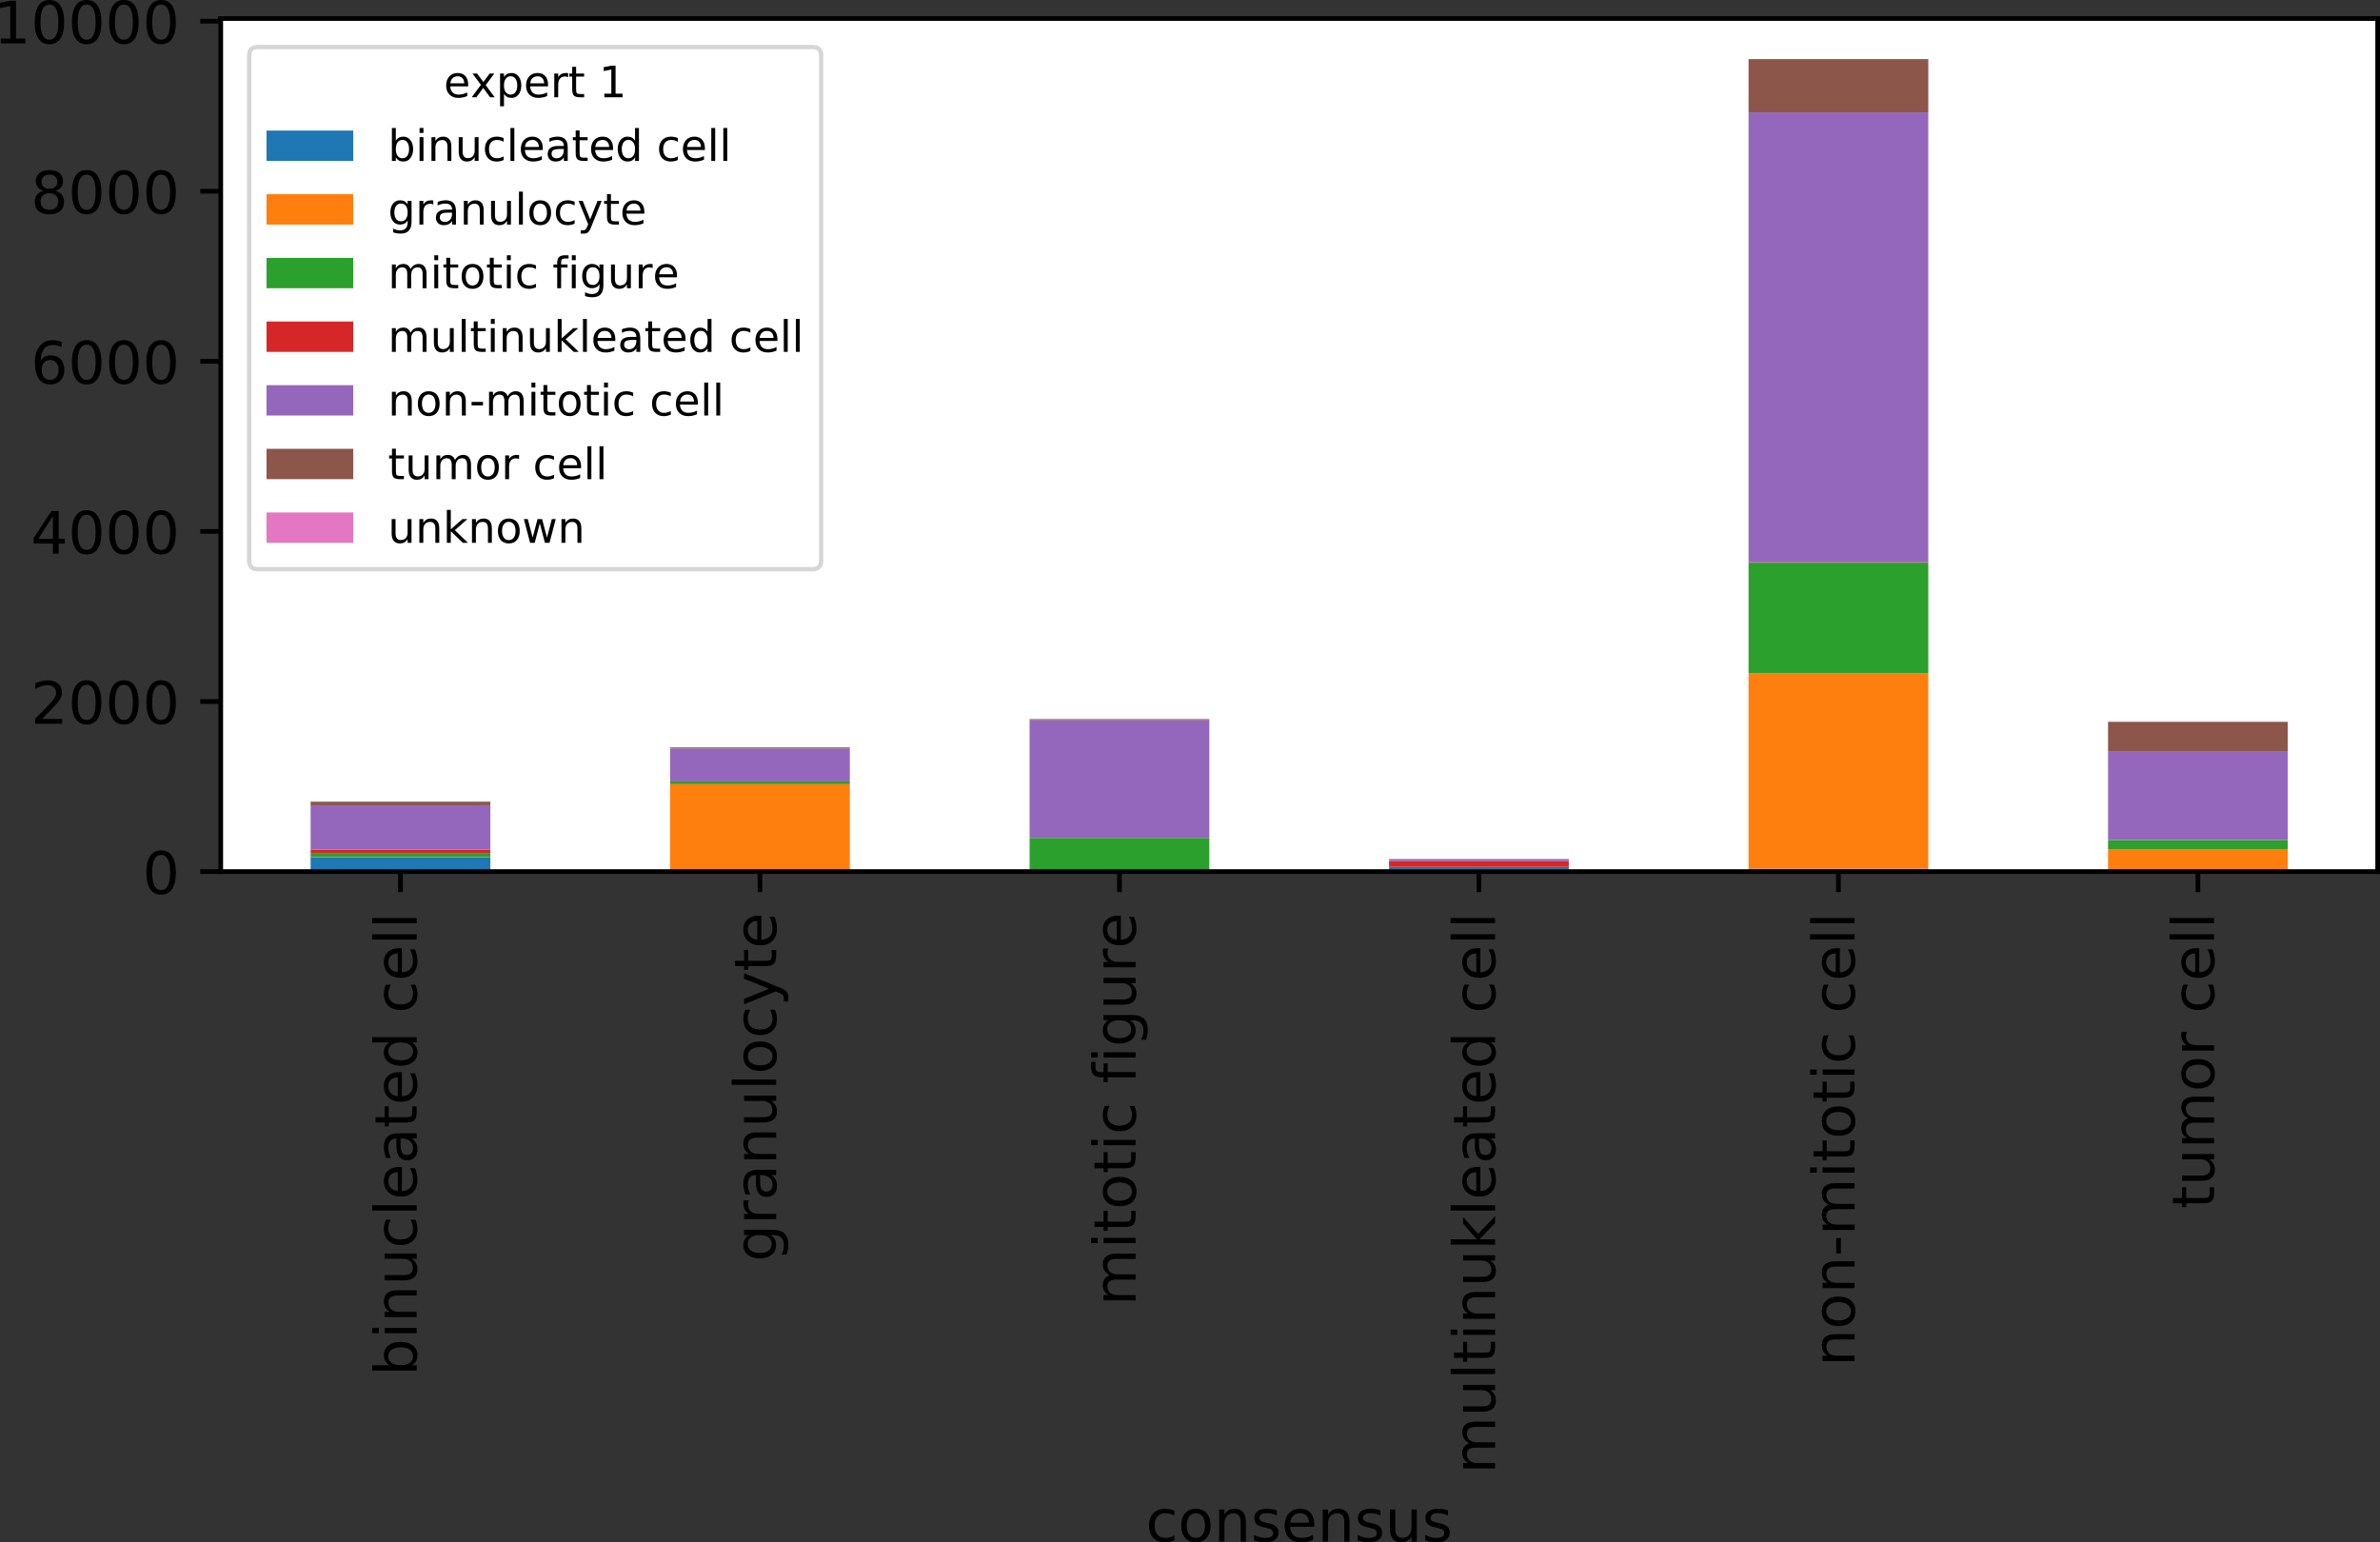 <?xml version="1.0" encoding="UTF-8" standalone="no"?>
<svg
   xmlns:dc="http://purl.org/dc/elements/1.1/"
   xmlns:cc="http://creativecommons.org/ns#"
   xmlns:rdf="http://www.w3.org/1999/02/22-rdf-syntax-ns#"
   xmlns:svg="http://www.w3.org/2000/svg"
   xmlns="http://www.w3.org/2000/svg"
   xmlns:xlink="http://www.w3.org/1999/xlink"
   xmlns:sodipodi="http://sodipodi.sourceforge.net/DTD/sodipodi-0.dtd"
   xmlns:inkscape="http://www.inkscape.org/namespaces/inkscape"
   inkscape:version="1.0beta1 (32d4812, 2019-09-19)"
   sodipodi:docname="disagreed_consensus_expert1.svg"
   id="svg2107"
   width="406.639pt"
   viewBox="0 0 406.639 263.565"
   version="1.1"
   height="263.565pt">
  <rect x="0" y="0" width="406.639" height="263.565" fill="#333333" stroke="none"/>
  <sodipodi:namedview
     fit-margin-bottom="0"
     fit-margin-right="0"
     fit-margin-left="0"
     fit-margin-top="0"
     inkscape:current-layer="figure_1"
     inkscape:window-maximized="0"
     inkscape:window-y="23"
     inkscape:window-x="0"
     inkscape:cy="175.71009"
     inkscape:cx="271.42066"
     inkscape:zoom="1.1274013"
     showgrid="false"
     id="namedview2109"
     inkscape:window-height="730"
     inkscape:window-width="1280"
     inkscape:pageshadow="2"
     inkscape:pageopacity="0"
     guidetolerance="10"
     gridtolerance="10"
     objecttolerance="10"
     borderopacity="1"
     inkscape:document-rotation="0"
     bordercolor="#666666"
     pagecolor="#ffffff" />
  <defs
     id="defs1293">
    <style
       id="style1291"
       type="text/css">
*{stroke-linecap:butt;stroke-linejoin:round;}
  </style>
  </defs>
  <g
     transform="translate(-11.461,-11.138)"
     id="figure_1">
    <g
       id="patch_1" />
    <g
       id="axes_1">
      <g
         id="patch_2">
        <path
           inkscape:connector-curvature="0"
           id="path1298"
           style="fill:#ffffff"
           d="M 49.175,160.075 H 417.7 V 14.3 H 49.175 Z" />
      </g>
      <g
         id="patch_3">
        <path
           inkscape:connector-curvature="0"
           id="path1301"
           style="fill:#1f77b4"
           d="m 64.53,160.075 h 30.71 v -2.485 H 64.53 Z"
           clip-path="url(#p5711ddac93)" />
      </g>
      <g
         id="patch_4">
        <path
           inkscape:connector-curvature="0"
           id="path1304"
           style="fill:#1f77b4"
           d="m 125.951,160.075 h 30.71 v -0.015 h -30.71 z"
           clip-path="url(#p5711ddac93)" />
      </g>
      <g
         id="patch_5">
        <path
           inkscape:connector-curvature="0"
           id="path1307"
           style="fill:#1f77b4"
           d="m 187.372,160.075 h 30.71 v -0.174 h -30.71 z"
           clip-path="url(#p5711ddac93)" />
      </g>
      <g
         id="patch_6">
        <path
           inkscape:connector-curvature="0"
           id="path1310"
           style="fill:#1f77b4"
           d="m 248.793,160.075 h 30.71 v -0.77 h -30.71 z"
           clip-path="url(#p5711ddac93)" />
      </g>
      <g
         id="patch_7">
        <path
           inkscape:connector-curvature="0"
           id="path1313"
           style="fill:#1f77b4"
           d="m 310.214,160.075 h 30.71 v -0.48 h -30.71 z"
           clip-path="url(#p5711ddac93)" />
      </g>
      <g
         id="patch_8">
        <path
           inkscape:connector-curvature="0"
           id="path1316"
           style="fill:#1f77b4"
           d="m 371.634,160.075 h 30.71 v -0.102 h -30.71 z"
           clip-path="url(#p5711ddac93)" />
      </g>
      <g
         id="patch_9">
        <path
           inkscape:connector-curvature="0"
           id="path1319"
           style="fill:#ff7f0e"
           d="m 64.53,157.59 h 30.71 v -0.044 H 64.53 Z"
           clip-path="url(#p5711ddac93)" />
      </g>
      <g
         id="patch_10">
        <path
           inkscape:connector-curvature="0"
           id="path1322"
           style="fill:#ff7f0e"
           d="m 125.951,160.06 h 30.71 v -14.924 h -30.71 z"
           clip-path="url(#p5711ddac93)" />
      </g>
      <g
         id="patch_11">
        <path
           inkscape:connector-curvature="0"
           id="path1325"
           style="fill:#ff7f0e"
           d="m 187.372,159.901 h 30.71 v -0.058 h -30.71 z"
           clip-path="url(#p5711ddac93)" />
      </g>
      <g
         id="patch_12">
        <path
           inkscape:connector-curvature="0"
           id="path1328"
           style="fill:#ff7f0e"
           d="m 248.793,160.075 h 30.71 v 0 z"
           clip-path="url(#p5711ddac93)" />
      </g>
      <g
         id="patch_13">
        <path
           inkscape:connector-curvature="0"
           id="path1331"
           style="fill:#ff7f0e"
           d="m 310.214,159.595 h 30.71 v -33.379 h -30.71 z"
           clip-path="url(#p5711ddac93)" />
      </g>
      <g
         id="patch_14">
        <path
           inkscape:connector-curvature="0"
           id="path1334"
           style="fill:#ff7f0e"
           d="m 371.634,159.973 h 30.71 v -3.735 h -30.71 z"
           clip-path="url(#p5711ddac93)" />
      </g>
      <g
         id="patch_15">
        <path
           inkscape:connector-curvature="0"
           id="path1337"
           style="fill:#2ca02c"
           d="m 64.53,157.547 h 30.71 v -0.654 H 64.53 Z"
           clip-path="url(#p5711ddac93)" />
      </g>
      <g
         id="patch_16">
        <path
           inkscape:connector-curvature="0"
           id="path1340"
           style="fill:#2ca02c"
           d="m 125.951,145.137 h 30.71 v -0.465 h -30.71 z"
           clip-path="url(#p5711ddac93)" />
      </g>
      <g
         id="patch_17">
        <path
           inkscape:connector-curvature="0"
           id="path1343"
           style="fill:#2ca02c"
           d="m 187.372,159.843 h 30.71 v -5.522 h -30.71 z"
           clip-path="url(#p5711ddac93)" />
      </g>
      <g
         id="patch_18">
        <path
           inkscape:connector-curvature="0"
           id="path1346"
           style="fill:#2ca02c"
           d="m 248.793,159.305 h 30.71 v -0.029 h -30.71 z"
           clip-path="url(#p5711ddac93)" />
      </g>
      <g
         id="patch_19">
        <path
           inkscape:connector-curvature="0"
           id="path1349"
           style="fill:#2ca02c"
           d="m 310.214,126.217 h 30.71 v -18.92 h -30.71 z"
           clip-path="url(#p5711ddac93)" />
      </g>
      <g
         id="patch_20">
        <path
           inkscape:connector-curvature="0"
           id="path1352"
           style="fill:#2ca02c"
           d="m 371.634,156.239 h 30.71 v -1.555 h -30.71 z"
           clip-path="url(#p5711ddac93)" />
      </g>
      <g
         id="patch_21">
        <path
           inkscape:connector-curvature="0"
           id="path1355"
           style="fill:#d62728"
           d="m 64.53,156.893 h 30.71 v -0.581 H 64.53 Z"
           clip-path="url(#p5711ddac93)" />
      </g>
      <g
         id="patch_22">
        <path
           inkscape:connector-curvature="0"
           id="path1358"
           style="fill:#d62728"
           d="m 125.951,160.075 h 30.71 v 0 z"
           clip-path="url(#p5711ddac93)" />
      </g>
      <g
         id="patch_23">
        <path
           inkscape:connector-curvature="0"
           id="path1361"
           style="fill:#d62728"
           d="m 187.372,160.075 h 30.71 v 0 z"
           clip-path="url(#p5711ddac93)" />
      </g>
      <g
         id="patch_24">
        <path
           inkscape:connector-curvature="0"
           id="path1364"
           style="fill:#d62728"
           d="m 248.793,159.276 h 30.71 v -1.017 h -30.71 z"
           clip-path="url(#p5711ddac93)" />
      </g>
      <g
         id="patch_25">
        <path
           inkscape:connector-curvature="0"
           id="path1367"
           style="fill:#d62728"
           d="m 310.214,107.297 h 30.71 v -0.087 h -30.71 z"
           clip-path="url(#p5711ddac93)" />
      </g>
      <g
         id="patch_26">
        <path
           inkscape:connector-curvature="0"
           id="path1370"
           style="fill:#d62728"
           d="m 371.634,154.684 h 30.71 v -0.015 h -30.71 z"
           clip-path="url(#p5711ddac93)" />
      </g>
      <g
         id="patch_27">
        <path
           inkscape:connector-curvature="0"
           id="path1373"
           style="fill:#9467bd"
           d="m 64.53,156.311 h 30.71 v -7.571 H 64.53 Z"
           clip-path="url(#p5711ddac93)" />
      </g>
      <g
         id="patch_28">
        <path
           inkscape:connector-curvature="0"
           id="path1376"
           style="fill:#9467bd"
           d="m 125.951,144.672 h 30.71 v -5.638 h -30.71 z"
           clip-path="url(#p5711ddac93)" />
      </g>
      <g
         id="patch_29">
        <path
           inkscape:connector-curvature="0"
           id="path1379"
           style="fill:#9467bd"
           d="m 187.372,154.321 h 30.71 v -20.126 h -30.71 z"
           clip-path="url(#p5711ddac93)" />
      </g>
      <g
         id="patch_30">
        <path
           inkscape:connector-curvature="0"
           id="path1382"
           style="fill:#9467bd"
           d="m 248.793,158.259 h 30.71 v -0.32 h -30.71 z"
           clip-path="url(#p5711ddac93)" />
      </g>
      <g
         id="patch_31">
        <path
           inkscape:connector-curvature="0"
           id="path1385"
           style="fill:#9467bd"
           d="m 310.214,107.21 h 30.71 V 30.338 h -30.71 z"
           clip-path="url(#p5711ddac93)" />
      </g>
      <g
         id="patch_32">
        <path
           inkscape:connector-curvature="0"
           id="path1388"
           style="fill:#9467bd"
           d="m 371.634,154.669 h 30.71 v -15.069 h -30.71 z"
           clip-path="url(#p5711ddac93)" />
      </g>
      <g
         id="patch_33">
        <path
           inkscape:connector-curvature="0"
           id="path1391"
           style="fill:#8c564b"
           d="m 64.53,148.74 h 30.71 v -0.61 H 64.53 Z"
           clip-path="url(#p5711ddac93)" />
      </g>
      <g
         id="patch_34">
        <path
           inkscape:connector-curvature="0"
           id="path1394"
           style="fill:#8c564b"
           d="m 125.951,139.033 h 30.71 v -0.174 h -30.71 z"
           clip-path="url(#p5711ddac93)" />
      </g>
      <g
         id="patch_35">
        <path
           inkscape:connector-curvature="0"
           id="path1397"
           style="fill:#8c564b"
           d="m 187.372,134.195 h 30.71 v -0.174 h -30.71 z"
           clip-path="url(#p5711ddac93)" />
      </g>
      <g
         id="patch_36">
        <path
           inkscape:connector-curvature="0"
           id="path1400"
           style="fill:#8c564b"
           d="m 248.793,157.939 h 30.71 v -0.015 h -30.71 z"
           clip-path="url(#p5711ddac93)" />
      </g>
      <g
         id="patch_37">
        <path
           inkscape:connector-curvature="0"
           id="path1403"
           style="fill:#8c564b"
           d="m 310.214,30.338 h 30.71 v -9.097 h -30.71 z"
           clip-path="url(#p5711ddac93)" />
      </g>
      <g
         id="patch_38">
        <path
           inkscape:connector-curvature="0"
           id="path1406"
           style="fill:#8c564b"
           d="m 371.634,139.6 h 30.71 v -5.115 h -30.71 z"
           clip-path="url(#p5711ddac93)" />
      </g>
      <g
         id="patch_39">
        <path
           inkscape:connector-curvature="0"
           id="path1409"
           style="fill:#e377c2"
           d="m 64.53,160.075 h 30.71 v 0 z"
           clip-path="url(#p5711ddac93)" />
      </g>
      <g
         id="patch_40">
        <path
           inkscape:connector-curvature="0"
           id="path1412"
           style="fill:#e377c2"
           d="m 125.951,160.075 h 30.71 v 0 z"
           clip-path="url(#p5711ddac93)" />
      </g>
      <g
         id="patch_41">
        <path
           inkscape:connector-curvature="0"
           id="path1415"
           style="fill:#e377c2"
           d="m 187.372,160.075 h 30.71 v 0 z"
           clip-path="url(#p5711ddac93)" />
      </g>
      <g
         id="patch_42">
        <path
           inkscape:connector-curvature="0"
           id="path1418"
           style="fill:#e377c2"
           d="m 248.793,160.075 h 30.71 v 0 z"
           clip-path="url(#p5711ddac93)" />
      </g>
      <g
         id="patch_43">
        <path
           inkscape:connector-curvature="0"
           id="path1421"
           style="fill:#e377c2"
           d="m 310.214,160.075 h 30.71 v 0 z"
           clip-path="url(#p5711ddac93)" />
      </g>
      <g
         id="patch_44">
        <path
           inkscape:connector-curvature="0"
           id="path1424"
           style="fill:#e377c2"
           d="m 371.634,134.485 h 30.71 v -0.015 h -30.71 z"
           clip-path="url(#p5711ddac93)" />
      </g>
      <g
         id="matplotlib.axis_1">
        <g
           id="xtick_1">
          <g
             id="line2d_1">
            <defs
               id="defs1428">
              <path
                 inkscape:connector-curvature="0"
                 style="stroke:#000000;stroke-width:0.8"
                 id="m5cfb9e7625"
                 d="M 0,0 V 3.5" />
            </defs>
            <g
               id="g1432">
              <use
                 height="100%"
                 width="100%"
                 id="use1430"
                 y="160.075"
                 xlink:href="#m5cfb9e7625"
                 x="79.885"
                 style="stroke:#000000;stroke-width:0.8" />
            </g>
          </g>
          <g
             id="text_1">
            <!-- binucleated cell -->
            <defs
               id="defs1446">
              <path
                 inkscape:connector-curvature="0"
                 id="DejaVuSans-62"
                 d="m 48.688,27.297 q 0,9.906 -4.078,15.547 -4.078,5.641 -11.203,5.641 -7.141,0 -11.219,-5.641 -4.078,-5.641 -4.078,-15.547 0,-9.906 4.078,-15.547 4.078,-5.641 11.219,-5.641 7.125,0 11.203,5.641 4.078,5.641 4.078,15.547 z m -30.578,19.094 q 2.844,4.875 7.156,7.234 Q 29.594,56 35.594,56 q 9.969,0 16.188,-7.906 6.234,-7.906 6.234,-20.797 0,-12.891 -6.234,-20.812 -6.219,-7.906 -16.188,-7.906 -6,0 -10.328,2.375 -4.312,2.375 -7.156,7.25 V 0 h -9.031 v 75.984 h 9.031 z" />
              <path
                 inkscape:connector-curvature="0"
                 id="DejaVuSans-69"
                 d="M 9.422,54.688 H 18.406 V 0 H 9.422 Z m 0,21.297 H 18.406 V 64.594 H 9.422 Z" />
              <path
                 inkscape:connector-curvature="0"
                 id="DejaVuSans-6e"
                 d="M 54.891,33.016 V 0 H 45.906 v 32.719 q 0,7.766 -3.031,11.609 -3.031,3.859 -9.078,3.859 -7.281,0 -11.484,-4.641 -4.203,-4.625 -4.203,-12.641 V 0 h -9.031 v 54.688 h 9.031 v -8.5 q 3.234,4.938 7.594,7.375 4.375,2.438 10.094,2.438 9.422,0 14.25,-5.828 4.844,-5.828 4.844,-17.156 z" />
              <path
                 inkscape:connector-curvature="0"
                 id="DejaVuSans-75"
                 d="M 8.5,21.578 V 54.688 h 8.984 V 21.922 q 0,-7.766 3.016,-11.656 3.031,-3.875 9.094,-3.875 7.266,0 11.484,4.641 4.234,4.641 4.234,12.656 v 31 h 8.984 V 0 H 45.312 V 8.406 Q 42.047,3.422 37.719,1 33.406,-1.422 27.688,-1.422 18.266,-1.422 13.375,4.438 8.5,10.297 8.5,21.578 Z M 31.109,56 Z" />
              <path
                 inkscape:connector-curvature="0"
                 id="DejaVuSans-63"
                 d="M 48.781,52.594 V 44.188 q -3.812,2.109 -7.641,3.156 -3.828,1.047 -7.734,1.047 -8.75,0 -13.594,-5.547 -4.828,-5.531 -4.828,-15.547 0,-10.016 4.828,-15.562 4.844,-5.531 13.594,-5.531 3.906,0 7.734,1.047 3.828,1.047 7.641,3.156 v -8.312 q -3.766,-1.75 -7.797,-2.625 -4.016,-0.891 -8.562,-0.891 -12.359,0 -19.641,7.766 -7.266,7.766 -7.266,20.953 0,13.375 7.344,21.031 Q 20.219,56 33.016,56 q 4.141,0 8.094,-0.859 3.953,-0.844 7.672,-2.547 z" />
              <path
                 inkscape:connector-curvature="0"
                 id="DejaVuSans-6c"
                 d="M 9.422,75.984 H 18.406 V 0 H 9.422 Z" />
              <path
                 inkscape:connector-curvature="0"
                 id="DejaVuSans-65"
                 d="m 56.203,29.594 v -4.391 h -41.312 q 0.594,-9.281 5.594,-14.141 5,-4.859 13.938,-4.859 5.172,0 10.031,1.266 4.859,1.266 9.656,3.812 v -8.5 q -4.844,-2.047 -9.922,-3.125 -5.078,-1.078 -10.297,-1.078 -13.094,0 -20.734,7.609 -7.641,7.625 -7.641,20.625 0,13.422 7.25,21.297 Q 20.016,56 32.328,56 q 11.031,0 17.453,-7.109 6.422,-7.094 6.422,-19.297 z m -8.984,2.641 q -0.094,7.359 -4.125,11.75 -4.031,4.406 -10.672,4.406 -7.516,0 -12.031,-4.25 -4.516,-4.25 -5.203,-11.969 z" />
              <path
                 inkscape:connector-curvature="0"
                 id="DejaVuSans-61"
                 d="m 34.281,27.484 q -10.891,0 -15.094,-2.484 -4.203,-2.484 -4.203,-8.5 0,-4.781 3.156,-7.594 3.156,-2.797 8.562,-2.797 7.484,0 12,5.297 4.516,5.297 4.516,14.078 v 2 z m 17.922,3.719 V 0 H 43.219 v 8.297 q -3.078,-4.969 -7.672,-7.344 -4.594,-2.375 -11.234,-2.375 -8.391,0 -13.359,4.719 Q 6,8.016 6,15.922 q 0,9.219 6.172,13.906 6.188,4.688 18.438,4.688 H 43.219 v 0.891 q 0,6.203 -4.078,9.594 -4.078,3.391 -11.453,3.391 -4.688,0 -9.141,-1.125 -4.438,-1.125 -8.531,-3.375 v 8.312 q 4.922,1.906 9.562,2.844 Q 24.219,56 28.609,56 q 11.875,0 17.734,-6.156 5.859,-6.141 5.859,-18.641 z" />
              <path
                 inkscape:connector-curvature="0"
                 id="DejaVuSans-74"
                 d="M 18.312,70.219 V 54.688 h 18.5 v -6.984 h -18.5 v -29.688 q 0,-6.688 1.828,-8.594 1.828,-1.906 7.453,-1.906 H 36.812 V 0 H 27.594 Q 17.188,0 13.234,3.875 9.281,7.766 9.281,18.016 v 29.688 H 2.688 V 54.688 h 6.594 v 15.531 z" />
              <path
                 inkscape:connector-curvature="0"
                 id="DejaVuSans-64"
                 d="m 45.406,46.391 v 29.594 h 8.984 V 0 H 45.406 v 8.203 q -2.828,-4.875 -7.156,-7.25 -4.312,-2.375 -10.375,-2.375 -9.906,0 -16.141,7.906 -6.219,7.922 -6.219,20.812 0,12.891 6.219,20.797 Q 17.969,56 27.875,56 q 6.062,0 10.375,-2.375 4.328,-2.359 7.156,-7.234 z M 14.797,27.297 q 0,-9.906 4.078,-15.547 4.078,-5.641 11.203,-5.641 7.125,0 11.219,5.641 4.109,5.641 4.109,15.547 0,9.906 -4.109,15.547 -4.094,5.641 -11.219,5.641 -7.125,0 -11.203,-5.641 -4.078,-5.641 -4.078,-15.547 z" />
              <path
                 inkscape:connector-curvature="0"
                 d=""
                 id="DejaVuSans-20" />
            </defs>
            <g
               id="g1480"
               transform="matrix(0,-0.1,-0.1,0,82.645,246.242)">
              <use
                 height="100%"
                 width="100%"
                 y="0"
                 x="0"
                 id="use1448"
                 xlink:href="#DejaVuSans-62" />
              <use
                 height="100%"
                 width="100%"
                 y="0"
                 id="use1450"
                 xlink:href="#DejaVuSans-69"
                 x="63.477" />
              <use
                 height="100%"
                 width="100%"
                 y="0"
                 id="use1452"
                 xlink:href="#DejaVuSans-6e"
                 x="91.26" />
              <use
                 height="100%"
                 width="100%"
                 y="0"
                 id="use1454"
                 xlink:href="#DejaVuSans-75"
                 x="154.639" />
              <use
                 height="100%"
                 width="100%"
                 y="0"
                 id="use1456"
                 xlink:href="#DejaVuSans-63"
                 x="218.018" />
              <use
                 height="100%"
                 width="100%"
                 y="0"
                 id="use1458"
                 xlink:href="#DejaVuSans-6c"
                 x="272.998" />
              <use
                 height="100%"
                 width="100%"
                 y="0"
                 id="use1460"
                 xlink:href="#DejaVuSans-65"
                 x="300.781" />
              <use
                 height="100%"
                 width="100%"
                 y="0"
                 id="use1462"
                 xlink:href="#DejaVuSans-61"
                 x="362.305" />
              <use
                 height="100%"
                 width="100%"
                 y="0"
                 id="use1464"
                 xlink:href="#DejaVuSans-74"
                 x="423.584" />
              <use
                 height="100%"
                 width="100%"
                 y="0"
                 id="use1466"
                 xlink:href="#DejaVuSans-65"
                 x="462.793" />
              <use
                 height="100%"
                 width="100%"
                 y="0"
                 id="use1468"
                 xlink:href="#DejaVuSans-64"
                 x="524.316" />
              <use
                 height="100%"
                 width="100%"
                 y="0"
                 id="use1470"
                 xlink:href="#DejaVuSans-20"
                 x="587.793" />
              <use
                 height="100%"
                 width="100%"
                 y="0"
                 id="use1472"
                 xlink:href="#DejaVuSans-63"
                 x="619.58" />
              <use
                 height="100%"
                 width="100%"
                 y="0"
                 id="use1474"
                 xlink:href="#DejaVuSans-65"
                 x="674.561" />
              <use
                 height="100%"
                 width="100%"
                 y="0"
                 id="use1476"
                 xlink:href="#DejaVuSans-6c"
                 x="736.084" />
              <use
                 height="100%"
                 width="100%"
                 y="0"
                 id="use1478"
                 xlink:href="#DejaVuSans-6c"
                 x="763.867" />
            </g>
          </g>
        </g>
        <g
           id="xtick_2">
          <g
             id="line2d_2">
            <g
               id="g1486">
              <use
                 height="100%"
                 width="100%"
                 id="use1484"
                 y="160.075"
                 xlink:href="#m5cfb9e7625"
                 x="141.306"
                 style="stroke:#000000;stroke-width:0.8" />
            </g>
          </g>
          <g
             id="text_2">
            <!-- granulocyte -->
            <defs
               id="defs1493">
              <path
                 inkscape:connector-curvature="0"
                 id="DejaVuSans-67"
                 d="m 45.406,27.984 q 0,9.766 -4.031,15.125 -4.016,5.375 -11.297,5.375 -7.219,0 -11.25,-5.375 -4.031,-5.359 -4.031,-15.125 0,-9.719 4.031,-15.094 4.031,-5.375 11.25,-5.375 7.281,0 11.297,5.375 4.031,5.375 4.031,15.094 z M 54.391,6.781 q 0,-13.953 -6.203,-20.766 -6.188,-6.812 -18.984,-6.812 -4.734,0 -8.938,0.703 -4.203,0.703 -8.156,2.172 V -9.188 q 3.953,-2.141 7.812,-3.156 3.859,-1.031 7.859,-1.031 8.844,0 13.234,4.609 4.391,4.609 4.391,13.938 V 9.625 Q 42.625,4.781 38.281,2.391 33.938,0 27.875,0 17.828,0 11.672,7.656 q -6.156,7.672 -6.156,20.328 0,12.688 6.156,20.344 Q 17.828,56 27.875,56 q 6.062,0 10.406,-2.391 4.344,-2.391 7.125,-7.219 V 54.688 h 8.984 z" />
              <path
                 inkscape:connector-curvature="0"
                 id="DejaVuSans-72"
                 d="m 41.109,46.297 q -1.516,0.875 -3.297,1.281 Q 36.031,48 33.891,48 26.266,48 22.188,43.047 18.109,38.094 18.109,28.812 V 0 h -9.031 v 54.688 h 9.031 v -8.5 q 2.844,4.984 7.375,7.391 Q 30.031,56 36.531,56 q 0.922,0 2.047,-0.125 1.125,-0.109 2.484,-0.359 z" />
              <path
                 inkscape:connector-curvature="0"
                 id="DejaVuSans-6f"
                 d="m 30.609,48.391 q -7.219,0 -11.422,-5.641 -4.203,-5.641 -4.203,-15.453 0,-9.812 4.172,-15.453 4.188,-5.641 11.453,-5.641 7.188,0 11.375,5.656 4.203,5.672 4.203,15.438 0,9.719 -4.203,15.406 -4.188,5.688 -11.375,5.688 z m 0,7.609 q 11.719,0 18.406,-7.625 6.703,-7.609 6.703,-21.078 0,-13.422 -6.703,-21.078 -6.688,-7.641 -18.406,-7.641 -11.766,0 -18.438,7.641 -6.656,7.656 -6.656,21.078 0,13.469 6.656,21.078 Q 18.844,56 30.609,56 Z" />
              <path
                 inkscape:connector-curvature="0"
                 id="DejaVuSans-79"
                 d="M 32.172,-5.078 Q 28.375,-14.844 24.75,-17.812 q -3.609,-2.984 -9.656,-2.984 h -7.188 v 7.516 h 5.281 q 3.703,0 5.75,1.766 2.062,1.75 4.547,8.297 L 25.094,0.875 2.984,54.688 H 12.5 L 29.594,11.922 46.688,54.688 h 9.516 z" />
            </defs>
            <g
               id="g1517"
               transform="matrix(0,-0.1,-0.1,0,144.066,226.725)">
              <use
                 height="100%"
                 width="100%"
                 y="0"
                 x="0"
                 id="use1495"
                 xlink:href="#DejaVuSans-67" />
              <use
                 height="100%"
                 width="100%"
                 y="0"
                 id="use1497"
                 xlink:href="#DejaVuSans-72"
                 x="63.477" />
              <use
                 height="100%"
                 width="100%"
                 y="0"
                 id="use1499"
                 xlink:href="#DejaVuSans-61"
                 x="104.59" />
              <use
                 height="100%"
                 width="100%"
                 y="0"
                 id="use1501"
                 xlink:href="#DejaVuSans-6e"
                 x="165.869" />
              <use
                 height="100%"
                 width="100%"
                 y="0"
                 id="use1503"
                 xlink:href="#DejaVuSans-75"
                 x="229.248" />
              <use
                 height="100%"
                 width="100%"
                 y="0"
                 id="use1505"
                 xlink:href="#DejaVuSans-6c"
                 x="292.627" />
              <use
                 height="100%"
                 width="100%"
                 y="0"
                 id="use1507"
                 xlink:href="#DejaVuSans-6f"
                 x="320.41" />
              <use
                 height="100%"
                 width="100%"
                 y="0"
                 id="use1509"
                 xlink:href="#DejaVuSans-63"
                 x="381.592" />
              <use
                 height="100%"
                 width="100%"
                 y="0"
                 id="use1511"
                 xlink:href="#DejaVuSans-79"
                 x="436.572" />
              <use
                 height="100%"
                 width="100%"
                 y="0"
                 id="use1513"
                 xlink:href="#DejaVuSans-74"
                 x="495.752" />
              <use
                 height="100%"
                 width="100%"
                 y="0"
                 id="use1515"
                 xlink:href="#DejaVuSans-65"
                 x="534.961" />
            </g>
          </g>
        </g>
        <g
           id="xtick_3">
          <g
             id="line2d_3">
            <g
               id="g1523">
              <use
                 height="100%"
                 width="100%"
                 id="use1521"
                 y="160.075"
                 xlink:href="#m5cfb9e7625"
                 x="202.727"
                 style="stroke:#000000;stroke-width:0.8" />
            </g>
          </g>
          <g
             id="text_3">
            <!-- mitotic figure -->
            <defs
               id="defs1528">
              <path
                 inkscape:connector-curvature="0"
                 id="DejaVuSans-6d"
                 d="M 52,44.188 Q 55.375,50.25 60.062,53.125 64.75,56 71.094,56 q 8.547,0 13.188,-5.984 4.641,-5.969 4.641,-17 V 0 h -9.031 v 32.719 q 0,7.859 -2.797,11.656 -2.781,3.812 -8.484,3.812 -6.984,0 -11.047,-4.641 -4.047,-4.625 -4.047,-12.641 V 0 h -9.031 v 32.719 q 0,7.906 -2.781,11.688 -2.781,3.781 -8.594,3.781 -6.891,0 -10.953,-4.656 -4.047,-4.656 -4.047,-12.625 V 0 h -9.031 v 54.688 h 9.031 v -8.5 q 3.078,5.031 7.375,7.422 Q 29.781,56 35.688,56 41.656,56 45.828,52.969 50,49.953 52,44.188 Z" />
              <path
                 inkscape:connector-curvature="0"
                 id="DejaVuSans-66"
                 d="M 37.109,75.984 V 68.5 h -8.594 q -4.828,0 -6.719,-1.953 -1.875,-1.953 -1.875,-7.031 V 54.688 H 34.719 V 47.703 H 19.922 V 0 h -9.031 V 47.703 H 2.297 V 54.688 h 8.594 V 58.5 q 0,9.125 4.25,13.297 4.25,4.188 13.469,4.188 z" />
            </defs>
            <g
               id="g1558"
               transform="matrix(0,-0.1,-0.1,0,205.486,234.253)">
              <use
                 height="100%"
                 width="100%"
                 y="0"
                 x="0"
                 id="use1530"
                 xlink:href="#DejaVuSans-6d" />
              <use
                 height="100%"
                 width="100%"
                 y="0"
                 id="use1532"
                 xlink:href="#DejaVuSans-69"
                 x="97.412" />
              <use
                 height="100%"
                 width="100%"
                 y="0"
                 id="use1534"
                 xlink:href="#DejaVuSans-74"
                 x="125.195" />
              <use
                 height="100%"
                 width="100%"
                 y="0"
                 id="use1536"
                 xlink:href="#DejaVuSans-6f"
                 x="164.404" />
              <use
                 height="100%"
                 width="100%"
                 y="0"
                 id="use1538"
                 xlink:href="#DejaVuSans-74"
                 x="225.586" />
              <use
                 height="100%"
                 width="100%"
                 y="0"
                 id="use1540"
                 xlink:href="#DejaVuSans-69"
                 x="264.795" />
              <use
                 height="100%"
                 width="100%"
                 y="0"
                 id="use1542"
                 xlink:href="#DejaVuSans-63"
                 x="292.578" />
              <use
                 height="100%"
                 width="100%"
                 y="0"
                 id="use1544"
                 xlink:href="#DejaVuSans-20"
                 x="347.559" />
              <use
                 height="100%"
                 width="100%"
                 y="0"
                 id="use1546"
                 xlink:href="#DejaVuSans-66"
                 x="379.346" />
              <use
                 height="100%"
                 width="100%"
                 y="0"
                 id="use1548"
                 xlink:href="#DejaVuSans-69"
                 x="414.551" />
              <use
                 height="100%"
                 width="100%"
                 y="0"
                 id="use1550"
                 xlink:href="#DejaVuSans-67"
                 x="442.334" />
              <use
                 height="100%"
                 width="100%"
                 y="0"
                 id="use1552"
                 xlink:href="#DejaVuSans-75"
                 x="505.811" />
              <use
                 height="100%"
                 width="100%"
                 y="0"
                 id="use1554"
                 xlink:href="#DejaVuSans-72"
                 x="569.189" />
              <use
                 height="100%"
                 width="100%"
                 y="0"
                 id="use1556"
                 xlink:href="#DejaVuSans-65"
                 x="610.271" />
            </g>
          </g>
        </g>
        <g
           id="xtick_4">
          <g
             id="line2d_4">
            <g
               id="g1564">
              <use
                 height="100%"
                 width="100%"
                 id="use1562"
                 y="160.075"
                 xlink:href="#m5cfb9e7625"
                 x="264.148"
                 style="stroke:#000000;stroke-width:0.8" />
            </g>
          </g>
          <g
             id="text_4">
            <!-- multinukleated cell -->
            <defs
               id="defs1568">
              <path
                 inkscape:connector-curvature="0"
                 id="DejaVuSans-6b"
                 d="m 9.078,75.984 h 9.031 v -44.875 l 26.812,23.578 h 11.469 l -29,-25.578 L 57.625,0 H 45.906 L 18.109,26.703 V 0 h -9.031 z" />
            </defs>
            <g
               id="g1608"
               transform="matrix(0,-0.1,-0.1,0,266.907,262.962)">
              <use
                 height="100%"
                 width="100%"
                 y="0"
                 x="0"
                 id="use1570"
                 xlink:href="#DejaVuSans-6d" />
              <use
                 height="100%"
                 width="100%"
                 y="0"
                 id="use1572"
                 xlink:href="#DejaVuSans-75"
                 x="97.412" />
              <use
                 height="100%"
                 width="100%"
                 y="0"
                 id="use1574"
                 xlink:href="#DejaVuSans-6c"
                 x="160.791" />
              <use
                 height="100%"
                 width="100%"
                 y="0"
                 id="use1576"
                 xlink:href="#DejaVuSans-74"
                 x="188.574" />
              <use
                 height="100%"
                 width="100%"
                 y="0"
                 id="use1578"
                 xlink:href="#DejaVuSans-69"
                 x="227.783" />
              <use
                 height="100%"
                 width="100%"
                 y="0"
                 id="use1580"
                 xlink:href="#DejaVuSans-6e"
                 x="255.566" />
              <use
                 height="100%"
                 width="100%"
                 y="0"
                 id="use1582"
                 xlink:href="#DejaVuSans-75"
                 x="318.945" />
              <use
                 height="100%"
                 width="100%"
                 y="0"
                 id="use1584"
                 xlink:href="#DejaVuSans-6b"
                 x="382.324" />
              <use
                 height="100%"
                 width="100%"
                 y="0"
                 id="use1586"
                 xlink:href="#DejaVuSans-6c"
                 x="440.234" />
              <use
                 height="100%"
                 width="100%"
                 y="0"
                 id="use1588"
                 xlink:href="#DejaVuSans-65"
                 x="468.018" />
              <use
                 height="100%"
                 width="100%"
                 y="0"
                 id="use1590"
                 xlink:href="#DejaVuSans-61"
                 x="529.541" />
              <use
                 height="100%"
                 width="100%"
                 y="0"
                 id="use1592"
                 xlink:href="#DejaVuSans-74"
                 x="590.82" />
              <use
                 height="100%"
                 width="100%"
                 y="0"
                 id="use1594"
                 xlink:href="#DejaVuSans-65"
                 x="630.029" />
              <use
                 height="100%"
                 width="100%"
                 y="0"
                 id="use1596"
                 xlink:href="#DejaVuSans-64"
                 x="691.553" />
              <use
                 height="100%"
                 width="100%"
                 y="0"
                 id="use1598"
                 xlink:href="#DejaVuSans-20"
                 x="755.029" />
              <use
                 height="100%"
                 width="100%"
                 y="0"
                 id="use1600"
                 xlink:href="#DejaVuSans-63"
                 x="786.816" />
              <use
                 height="100%"
                 width="100%"
                 y="0"
                 id="use1602"
                 xlink:href="#DejaVuSans-65"
                 x="841.797" />
              <use
                 height="100%"
                 width="100%"
                 y="0"
                 id="use1604"
                 xlink:href="#DejaVuSans-6c"
                 x="903.32" />
              <use
                 height="100%"
                 width="100%"
                 y="0"
                 id="use1606"
                 xlink:href="#DejaVuSans-6c"
                 x="931.104" />
            </g>
          </g>
        </g>
        <g
           id="xtick_5">
          <g
             id="line2d_5">
            <g
               id="g1614">
              <use
                 height="100%"
                 width="100%"
                 id="use1612"
                 y="160.075"
                 xlink:href="#m5cfb9e7625"
                 x="325.569"
                 style="stroke:#000000;stroke-width:0.8" />
            </g>
          </g>
          <g
             id="text_5">
            <!-- non-mitotic cell -->
            <defs
               id="defs1618">
              <path
                 inkscape:connector-curvature="0"
                 id="DejaVuSans-2d"
                 d="m 4.891,31.391 h 26.312 v -8 h -26.312 z" />
            </defs>
            <g
               id="g1652"
               transform="matrix(0,-0.1,-0.1,0,328.328,244.617)">
              <use
                 height="100%"
                 width="100%"
                 y="0"
                 x="0"
                 id="use1620"
                 xlink:href="#DejaVuSans-6e" />
              <use
                 height="100%"
                 width="100%"
                 y="0"
                 id="use1622"
                 xlink:href="#DejaVuSans-6f"
                 x="63.379" />
              <use
                 height="100%"
                 width="100%"
                 y="0"
                 id="use1624"
                 xlink:href="#DejaVuSans-6e"
                 x="124.561" />
              <use
                 height="100%"
                 width="100%"
                 y="0"
                 id="use1626"
                 xlink:href="#DejaVuSans-2d"
                 x="187.939" />
              <use
                 height="100%"
                 width="100%"
                 y="0"
                 id="use1628"
                 xlink:href="#DejaVuSans-6d"
                 x="224.023" />
              <use
                 height="100%"
                 width="100%"
                 y="0"
                 id="use1630"
                 xlink:href="#DejaVuSans-69"
                 x="321.436" />
              <use
                 height="100%"
                 width="100%"
                 y="0"
                 id="use1632"
                 xlink:href="#DejaVuSans-74"
                 x="349.219" />
              <use
                 height="100%"
                 width="100%"
                 y="0"
                 id="use1634"
                 xlink:href="#DejaVuSans-6f"
                 x="388.428" />
              <use
                 height="100%"
                 width="100%"
                 y="0"
                 id="use1636"
                 xlink:href="#DejaVuSans-74"
                 x="449.609" />
              <use
                 height="100%"
                 width="100%"
                 y="0"
                 id="use1638"
                 xlink:href="#DejaVuSans-69"
                 x="488.818" />
              <use
                 height="100%"
                 width="100%"
                 y="0"
                 id="use1640"
                 xlink:href="#DejaVuSans-63"
                 x="516.602" />
              <use
                 height="100%"
                 width="100%"
                 y="0"
                 id="use1642"
                 xlink:href="#DejaVuSans-20"
                 x="571.582" />
              <use
                 height="100%"
                 width="100%"
                 y="0"
                 id="use1644"
                 xlink:href="#DejaVuSans-63"
                 x="603.369" />
              <use
                 height="100%"
                 width="100%"
                 y="0"
                 id="use1646"
                 xlink:href="#DejaVuSans-65"
                 x="658.35" />
              <use
                 height="100%"
                 width="100%"
                 y="0"
                 id="use1648"
                 xlink:href="#DejaVuSans-6c"
                 x="719.873" />
              <use
                 height="100%"
                 width="100%"
                 y="0"
                 id="use1650"
                 xlink:href="#DejaVuSans-6c"
                 x="747.656" />
            </g>
          </g>
        </g>
        <g
           id="xtick_6">
          <g
             id="line2d_6">
            <g
               id="g1658">
              <use
                 height="100%"
                 width="100%"
                 id="use1656"
                 y="160.075"
                 xlink:href="#m5cfb9e7625"
                 x="386.99"
                 style="stroke:#000000;stroke-width:0.8" />
            </g>
          </g>
          <g
             id="text_6">
            <!-- tumor cell -->
            <g
               id="g1681"
               transform="matrix(0,-0.1,-0.1,0,389.749,217.689)">
              <use
                 height="100%"
                 width="100%"
                 y="0"
                 x="0"
                 id="use1661"
                 xlink:href="#DejaVuSans-74" />
              <use
                 height="100%"
                 width="100%"
                 y="0"
                 id="use1663"
                 xlink:href="#DejaVuSans-75"
                 x="39.209" />
              <use
                 height="100%"
                 width="100%"
                 y="0"
                 id="use1665"
                 xlink:href="#DejaVuSans-6d"
                 x="102.588" />
              <use
                 height="100%"
                 width="100%"
                 y="0"
                 id="use1667"
                 xlink:href="#DejaVuSans-6f"
                 x="200" />
              <use
                 height="100%"
                 width="100%"
                 y="0"
                 id="use1669"
                 xlink:href="#DejaVuSans-72"
                 x="261.182" />
              <use
                 height="100%"
                 width="100%"
                 y="0"
                 id="use1671"
                 xlink:href="#DejaVuSans-20"
                 x="302.295" />
              <use
                 height="100%"
                 width="100%"
                 y="0"
                 id="use1673"
                 xlink:href="#DejaVuSans-63"
                 x="334.082" />
              <use
                 height="100%"
                 width="100%"
                 y="0"
                 id="use1675"
                 xlink:href="#DejaVuSans-65"
                 x="389.062" />
              <use
                 height="100%"
                 width="100%"
                 y="0"
                 id="use1677"
                 xlink:href="#DejaVuSans-6c"
                 x="450.586" />
              <use
                 height="100%"
                 width="100%"
                 y="0"
                 id="use1679"
                 xlink:href="#DejaVuSans-6c"
                 x="478.369" />
            </g>
          </g>
        </g>
        <g
           id="text_7">
          <!-- consensus -->
          <defs
             id="defs1686">
            <path
               inkscape:connector-curvature="0"
               id="DejaVuSans-73"
               d="m 44.281,53.078 v -8.5 Q 40.484,46.531 36.375,47.5 q -4.094,0.984 -8.5,0.984 -6.688,0 -10.031,-2.047 Q 14.5,44.391 14.5,40.281 q 0,-3.125 2.391,-4.906 2.391,-1.781 9.625,-3.391 l 3.078,-0.688 Q 39.156,29.25 43.188,25.516 47.219,21.781 47.219,15.094 q 0,-7.625 -6.031,-12.078 -6.031,-4.438 -16.578,-4.438 -4.391,0 -9.156,0.859 Q 10.688,0.297 5.422,2 v 9.281 q 4.984,-2.594 9.812,-3.891 4.828,-1.281 9.578,-1.281 6.344,0 9.75,2.172 3.422,2.172 3.422,6.125 0,3.656 -2.469,5.609 -2.453,1.953 -10.812,3.766 l -3.125,0.734 q -8.344,1.75 -12.062,5.391 -3.703,3.641 -3.703,9.984 0,7.719 5.469,11.906 Q 16.75,56 26.812,56 q 4.969,0 9.359,-0.734 4.406,-0.719 8.109,-2.188 z" />
          </defs>
          <g
             id="g1706"
             transform="matrix(0.1,0,0,-0.1,207.232,274.561)">
            <use
               height="100%"
               width="100%"
               y="0"
               x="0"
               id="use1688"
               xlink:href="#DejaVuSans-63" />
            <use
               height="100%"
               width="100%"
               y="0"
               id="use1690"
               xlink:href="#DejaVuSans-6f"
               x="54.98" />
            <use
               height="100%"
               width="100%"
               y="0"
               id="use1692"
               xlink:href="#DejaVuSans-6e"
               x="116.162" />
            <use
               height="100%"
               width="100%"
               y="0"
               id="use1694"
               xlink:href="#DejaVuSans-73"
               x="179.541" />
            <use
               height="100%"
               width="100%"
               y="0"
               id="use1696"
               xlink:href="#DejaVuSans-65"
               x="231.641" />
            <use
               height="100%"
               width="100%"
               y="0"
               id="use1698"
               xlink:href="#DejaVuSans-6e"
               x="293.164" />
            <use
               height="100%"
               width="100%"
               y="0"
               id="use1700"
               xlink:href="#DejaVuSans-73"
               x="356.543" />
            <use
               height="100%"
               width="100%"
               y="0"
               id="use1702"
               xlink:href="#DejaVuSans-75"
               x="408.643" />
            <use
               height="100%"
               width="100%"
               y="0"
               id="use1704"
               xlink:href="#DejaVuSans-73"
               x="472.021" />
          </g>
        </g>
      </g>
      <g
         id="matplotlib.axis_2">
        <g
           id="ytick_1">
          <g
             id="line2d_7">
            <defs
               id="defs1711">
              <path
                 inkscape:connector-curvature="0"
                 style="stroke:#000000;stroke-width:0.8"
                 id="m6a67c95bc8"
                 d="M 0,0 H -3.5" />
            </defs>
            <g
               id="g1715">
              <use
                 height="100%"
                 width="100%"
                 id="use1713"
                 y="160.075"
                 xlink:href="#m6a67c95bc8"
                 x="49.175"
                 style="stroke:#000000;stroke-width:0.8" />
            </g>
          </g>
          <g
             id="text_8">
            <!-- 0 -->
            <defs
               id="defs1719">
              <path
                 inkscape:connector-curvature="0"
                 id="DejaVuSans-30"
                 d="m 31.781,66.406 q -7.609,0 -11.453,-7.5 Q 16.5,51.422 16.5,36.375 q 0,-14.984 3.828,-22.484 3.844,-7.5 11.453,-7.5 7.672,0 11.5,7.5 3.844,7.5 3.844,22.484 0,15.047 -3.844,22.531 -3.828,7.5 -11.5,7.5 z m 0,7.812 q 12.266,0 18.734,-9.703 6.469,-9.688 6.469,-28.141 0,-18.406 -6.469,-28.109 -6.469,-9.688 -18.734,-9.688 -12.25,0 -18.719,9.688 Q 6.594,17.969 6.594,36.375 q 0,18.453 6.469,28.141 6.469,9.703 18.719,9.703 z" />
            </defs>
            <g
               id="g1723"
               transform="matrix(0.1,0,0,-0.1,35.812,163.874)">
              <use
                 height="100%"
                 width="100%"
                 y="0"
                 x="0"
                 id="use1721"
                 xlink:href="#DejaVuSans-30" />
            </g>
          </g>
        </g>
        <g
           id="ytick_2">
          <g
             id="line2d_8">
            <g
               id="g1729">
              <use
                 height="100%"
                 width="100%"
                 id="use1727"
                 y="131.012"
                 xlink:href="#m6a67c95bc8"
                 x="49.175"
                 style="stroke:#000000;stroke-width:0.8" />
            </g>
          </g>
          <g
             id="text_9">
            <!-- 2000 -->
            <defs
               id="defs1733">
              <path
                 inkscape:connector-curvature="0"
                 id="DejaVuSans-32"
                 d="M 19.188,8.297 H 53.609 V 0 H 7.328 v 8.297 q 5.609,5.812 15.297,15.594 9.703,9.797 12.188,12.641 4.734,5.312 6.609,9 1.891,3.688 1.891,7.25 0,5.812 -4.078,9.469 -4.078,3.672 -10.625,3.672 -4.641,0 -9.797,-1.609 -5.141,-1.609 -11,-4.891 v 9.969 Q 13.766,71.781 18.938,73 q 5.188,1.219 9.484,1.219 11.328,0 18.062,-5.672 6.734,-5.656 6.734,-15.125 0,-4.5 -1.688,-8.531 Q 49.859,40.875 45.406,35.406 44.188,33.984 37.641,27.219 31.109,20.453 19.188,8.297 Z" />
            </defs>
            <g
               id="g1743"
               transform="matrix(0.1,0,0,-0.1,16.725,134.811)">
              <use
                 height="100%"
                 width="100%"
                 y="0"
                 x="0"
                 id="use1735"
                 xlink:href="#DejaVuSans-32" />
              <use
                 height="100%"
                 width="100%"
                 y="0"
                 id="use1737"
                 xlink:href="#DejaVuSans-30"
                 x="63.623" />
              <use
                 height="100%"
                 width="100%"
                 y="0"
                 id="use1739"
                 xlink:href="#DejaVuSans-30"
                 x="127.246" />
              <use
                 height="100%"
                 width="100%"
                 y="0"
                 id="use1741"
                 xlink:href="#DejaVuSans-30"
                 x="190.869" />
            </g>
          </g>
        </g>
        <g
           id="ytick_3">
          <g
             id="line2d_9">
            <g
               id="g1749">
              <use
                 height="100%"
                 width="100%"
                 id="use1747"
                 y="101.949"
                 xlink:href="#m6a67c95bc8"
                 x="49.175"
                 style="stroke:#000000;stroke-width:0.8" />
            </g>
          </g>
          <g
             id="text_10">
            <!-- 4000 -->
            <defs
               id="defs1753">
              <path
                 inkscape:connector-curvature="0"
                 id="DejaVuSans-34"
                 d="M 37.797,64.312 12.891,25.391 h 24.906 z m -2.594,8.594 h 12.406 V 25.391 h 10.406 V 17.188 H 47.609 V 0 h -9.812 V 17.188 H 4.891 v 9.516 z" />
            </defs>
            <g
               id="g1763"
               transform="matrix(0.1,0,0,-0.1,16.725,105.748)">
              <use
                 height="100%"
                 width="100%"
                 y="0"
                 x="0"
                 id="use1755"
                 xlink:href="#DejaVuSans-34" />
              <use
                 height="100%"
                 width="100%"
                 y="0"
                 id="use1757"
                 xlink:href="#DejaVuSans-30"
                 x="63.623" />
              <use
                 height="100%"
                 width="100%"
                 y="0"
                 id="use1759"
                 xlink:href="#DejaVuSans-30"
                 x="127.246" />
              <use
                 height="100%"
                 width="100%"
                 y="0"
                 id="use1761"
                 xlink:href="#DejaVuSans-30"
                 x="190.869" />
            </g>
          </g>
        </g>
        <g
           id="ytick_4">
          <g
             id="line2d_10">
            <g
               id="g1769">
              <use
                 height="100%"
                 width="100%"
                 id="use1767"
                 y="72.886"
                 xlink:href="#m6a67c95bc8"
                 x="49.175"
                 style="stroke:#000000;stroke-width:0.8" />
            </g>
          </g>
          <g
             id="text_11">
            <!-- 6000 -->
            <defs
               id="defs1773">
              <path
                 inkscape:connector-curvature="0"
                 id="DejaVuSans-36"
                 d="m 33.016,40.375 q -6.641,0 -10.531,-4.547 -3.875,-4.531 -3.875,-12.438 0,-7.859 3.875,-12.438 3.891,-4.562 10.531,-4.562 6.641,0 10.516,4.562 3.875,4.578 3.875,12.438 0,7.906 -3.875,12.438 Q 39.656,40.375 33.016,40.375 Z M 52.594,71.297 V 62.312 q -3.719,1.75 -7.5,2.672 -3.781,0.938 -7.5,0.938 -9.766,0 -14.922,-6.594 -5.141,-6.594 -5.875,-19.922 2.875,4.25 7.219,6.516 4.359,2.266 9.578,2.266 10.984,0 17.359,-6.672 6.375,-6.656 6.375,-18.125 0,-11.234 -6.641,-18.031 -6.641,-6.781 -17.672,-6.781 -12.656,0 -19.344,9.688 -6.688,9.703 -6.688,28.109 0,17.281 8.203,27.562 8.203,10.281 22.016,10.281 3.719,0 7.5,-0.734 3.781,-0.734 7.891,-2.188 z" />
            </defs>
            <g
               id="g1783"
               transform="matrix(0.1,0,0,-0.1,16.725,76.686)">
              <use
                 height="100%"
                 width="100%"
                 y="0"
                 x="0"
                 id="use1775"
                 xlink:href="#DejaVuSans-36" />
              <use
                 height="100%"
                 width="100%"
                 y="0"
                 id="use1777"
                 xlink:href="#DejaVuSans-30"
                 x="63.623" />
              <use
                 height="100%"
                 width="100%"
                 y="0"
                 id="use1779"
                 xlink:href="#DejaVuSans-30"
                 x="127.246" />
              <use
                 height="100%"
                 width="100%"
                 y="0"
                 id="use1781"
                 xlink:href="#DejaVuSans-30"
                 x="190.869" />
            </g>
          </g>
        </g>
        <g
           id="ytick_5">
          <g
             id="line2d_11">
            <g
               id="g1789">
              <use
                 height="100%"
                 width="100%"
                 id="use1787"
                 y="43.824"
                 xlink:href="#m6a67c95bc8"
                 x="49.175"
                 style="stroke:#000000;stroke-width:0.8" />
            </g>
          </g>
          <g
             id="text_12">
            <!-- 8000 -->
            <defs
               id="defs1793">
              <path
                 inkscape:connector-curvature="0"
                 id="DejaVuSans-38"
                 d="m 31.781,34.625 q -7.031,0 -11.062,-3.766 -4.016,-3.766 -4.016,-10.344 0,-6.594 4.016,-10.359 4.031,-3.766 11.062,-3.766 7.031,0 11.078,3.781 4.062,3.797 4.062,10.344 0,6.578 -4.031,10.344 Q 38.875,34.625 31.781,34.625 Z m -9.859,4.188 Q 15.578,40.375 12.031,44.719 8.5,49.078 8.5,55.328 q 0,8.734 6.219,13.812 6.234,5.078 17.062,5.078 10.891,0 17.094,-5.078 6.203,-5.078 6.203,-13.812 0,-6.25 -3.547,-10.609 Q 48,40.375 41.703,38.812 q 7.125,-1.656 11.094,-6.5 3.984,-4.828 3.984,-11.797 0,-10.609 -6.469,-16.281 -6.469,-5.656 -18.531,-5.656 -12.047,0 -18.531,5.656 -6.469,5.672 -6.469,16.281 0,6.969 4,11.797 4.016,4.844 11.141,6.5 z M 18.312,54.391 q 0,-5.656 3.531,-8.828 3.547,-3.172 9.938,-3.172 6.359,0 9.938,3.172 3.594,3.172 3.594,8.828 0,5.672 -3.594,8.844 -3.578,3.172 -9.938,3.172 -6.391,0 -9.938,-3.172 Q 18.312,60.062 18.312,54.391 Z" />
            </defs>
            <g
               id="g1803"
               transform="matrix(0.1,0,0,-0.1,16.725,47.623)">
              <use
                 height="100%"
                 width="100%"
                 y="0"
                 x="0"
                 id="use1795"
                 xlink:href="#DejaVuSans-38" />
              <use
                 height="100%"
                 width="100%"
                 y="0"
                 id="use1797"
                 xlink:href="#DejaVuSans-30"
                 x="63.623" />
              <use
                 height="100%"
                 width="100%"
                 y="0"
                 id="use1799"
                 xlink:href="#DejaVuSans-30"
                 x="127.246" />
              <use
                 height="100%"
                 width="100%"
                 y="0"
                 id="use1801"
                 xlink:href="#DejaVuSans-30"
                 x="190.869" />
            </g>
          </g>
        </g>
        <g
           id="ytick_6">
          <g
             id="line2d_12">
            <g
               id="g1809">
              <use
                 height="100%"
                 width="100%"
                 id="use1807"
                 y="14.761"
                 xlink:href="#m6a67c95bc8"
                 x="49.175"
                 style="stroke:#000000;stroke-width:0.8" />
            </g>
          </g>
          <g
             id="text_13">
            <!-- 10000 -->
            <defs
               id="defs1813">
              <path
                 inkscape:connector-curvature="0"
                 id="DejaVuSans-31"
                 d="m 12.406,8.297 h 16.109 v 55.625 L 10.984,60.406 v 8.984 l 17.438,3.516 H 38.281 V 8.297 H 54.391 V 0 H 12.406 Z" />
            </defs>
            <g
               id="g1825"
               transform="matrix(0.1,0,0,-0.1,10.363,18.56)">
              <use
                 height="100%"
                 width="100%"
                 y="0"
                 x="0"
                 id="use1815"
                 xlink:href="#DejaVuSans-31" />
              <use
                 height="100%"
                 width="100%"
                 y="0"
                 id="use1817"
                 xlink:href="#DejaVuSans-30"
                 x="63.623" />
              <use
                 height="100%"
                 width="100%"
                 y="0"
                 id="use1819"
                 xlink:href="#DejaVuSans-30"
                 x="127.246" />
              <use
                 height="100%"
                 width="100%"
                 y="0"
                 id="use1821"
                 xlink:href="#DejaVuSans-30"
                 x="190.869" />
              <use
                 height="100%"
                 width="100%"
                 y="0"
                 id="use1823"
                 xlink:href="#DejaVuSans-30"
                 x="254.492" />
            </g>
          </g>
        </g>
      </g>
      <g
         id="patch_45">
        <path
           inkscape:connector-curvature="0"
           id="path1830"
           style="fill:none;stroke:#000000;stroke-width:0.8;stroke-linecap:square;stroke-linejoin:miter"
           d="M 49.175,160.075 V 14.3" />
      </g>
      <g
         id="patch_46">
        <path
           inkscape:connector-curvature="0"
           id="path1833"
           style="fill:none;stroke:#000000;stroke-width:0.8;stroke-linecap:square;stroke-linejoin:miter"
           d="M 417.7,160.075 V 14.3" />
      </g>
      <g
         id="patch_47">
        <path
           inkscape:connector-curvature="0"
           id="path1836"
           style="fill:none;stroke:#000000;stroke-width:0.8;stroke-linecap:square;stroke-linejoin:miter"
           d="M 49.175,160.075 H 417.7" />
      </g>
      <g
         id="patch_48">
        <path
           inkscape:connector-curvature="0"
           id="path1839"
           style="fill:none;stroke:#000000;stroke-width:0.8;stroke-linecap:square;stroke-linejoin:miter"
           d="M 49.175,14.3 H 417.7" />
      </g>
      <g
         transform="matrix(0.741,0,0,0.741,13.891,4.865)"
         id="legend_1">
        <g
           id="patch_49">
          <path
             inkscape:connector-curvature="0"
             id="path1842"
             style="opacity:0.8;fill:#ffffff;stroke:#cccccc;stroke-linejoin:miter"
             d="m 56.175,139.725 h 127.888 q 2,0 2,-2 V 21.3 q 0,-2 -2,-2 H 56.175 q -2,0 -2,2 v 116.425 q 0,2 2,2 z" />
        </g>
        <g
           id="text_14">
          <!-- expert 1 -->
          <defs
             id="defs1847">
            <path
               inkscape:connector-curvature="0"
               id="DejaVuSans-78"
               d="M 54.891,54.688 35.109,28.078 55.906,0 H 45.312 L 29.391,21.484 13.484,0 H 2.875 L 24.125,28.609 4.688,54.688 h 10.594 l 14.5,-19.484 14.5,19.484 z" />
            <path
               inkscape:connector-curvature="0"
               id="DejaVuSans-70"
               d="m 18.109,8.203 v -29 H 9.078 V 54.688 h 9.031 v -8.297 q 2.844,4.875 7.156,7.234 Q 29.594,56 35.594,56 q 9.969,0 16.188,-7.906 6.234,-7.906 6.234,-20.797 0,-12.891 -6.234,-20.812 -6.219,-7.906 -16.188,-7.906 -6,0 -10.328,2.375 -4.312,2.375 -7.156,7.25 z M 48.688,27.297 q 0,9.906 -4.078,15.547 -4.078,5.641 -11.203,5.641 -7.141,0 -11.219,-5.641 -4.078,-5.641 -4.078,-15.547 0,-9.906 4.078,-15.547 4.078,-5.641 11.219,-5.641 7.125,0 11.203,5.641 4.078,5.641 4.078,15.547 z" />
          </defs>
          <g
             id="g1865"
             transform="matrix(0.1,0,0,-0.1,99.047,30.898)">
            <use
               height="100%"
               width="100%"
               y="0"
               x="0"
               id="use1849"
               xlink:href="#DejaVuSans-65" />
            <use
               height="100%"
               width="100%"
               y="0"
               id="use1851"
               xlink:href="#DejaVuSans-78"
               x="61.508" />
            <use
               height="100%"
               width="100%"
               y="0"
               id="use1853"
               xlink:href="#DejaVuSans-70"
               x="120.688" />
            <use
               height="100%"
               width="100%"
               y="0"
               id="use1855"
               xlink:href="#DejaVuSans-65"
               x="184.164" />
            <use
               height="100%"
               width="100%"
               y="0"
               id="use1857"
               xlink:href="#DejaVuSans-72"
               x="245.688" />
            <use
               height="100%"
               width="100%"
               y="0"
               id="use1859"
               xlink:href="#DejaVuSans-74"
               x="286.801" />
            <use
               height="100%"
               width="100%"
               y="0"
               id="use1861"
               xlink:href="#DejaVuSans-20"
               x="326.01" />
            <use
               height="100%"
               width="100%"
               y="0"
               id="use1863"
               xlink:href="#DejaVuSans-31"
               x="357.797" />
          </g>
        </g>
        <g
           id="patch_50">
          <path
             inkscape:connector-curvature="0"
             id="path1868"
             style="fill:#1f77b4"
             d="m 58.175,45.577 h 20 v -7 h -20 z" />
        </g>
        <g
           id="text_15">
          <!-- binucleated cell -->
          <g
             id="g1903"
             transform="matrix(0.1,0,0,-0.1,86.175,45.577)">
            <use
               height="100%"
               width="100%"
               y="0"
               x="0"
               id="use1871"
               xlink:href="#DejaVuSans-62" />
            <use
               height="100%"
               width="100%"
               y="0"
               id="use1873"
               xlink:href="#DejaVuSans-69"
               x="63.477" />
            <use
               height="100%"
               width="100%"
               y="0"
               id="use1875"
               xlink:href="#DejaVuSans-6e"
               x="91.26" />
            <use
               height="100%"
               width="100%"
               y="0"
               id="use1877"
               xlink:href="#DejaVuSans-75"
               x="154.639" />
            <use
               height="100%"
               width="100%"
               y="0"
               id="use1879"
               xlink:href="#DejaVuSans-63"
               x="218.018" />
            <use
               height="100%"
               width="100%"
               y="0"
               id="use1881"
               xlink:href="#DejaVuSans-6c"
               x="272.998" />
            <use
               height="100%"
               width="100%"
               y="0"
               id="use1883"
               xlink:href="#DejaVuSans-65"
               x="300.781" />
            <use
               height="100%"
               width="100%"
               y="0"
               id="use1885"
               xlink:href="#DejaVuSans-61"
               x="362.305" />
            <use
               height="100%"
               width="100%"
               y="0"
               id="use1887"
               xlink:href="#DejaVuSans-74"
               x="423.584" />
            <use
               height="100%"
               width="100%"
               y="0"
               id="use1889"
               xlink:href="#DejaVuSans-65"
               x="462.793" />
            <use
               height="100%"
               width="100%"
               y="0"
               id="use1891"
               xlink:href="#DejaVuSans-64"
               x="524.316" />
            <use
               height="100%"
               width="100%"
               y="0"
               id="use1893"
               xlink:href="#DejaVuSans-20"
               x="587.793" />
            <use
               height="100%"
               width="100%"
               y="0"
               id="use1895"
               xlink:href="#DejaVuSans-63"
               x="619.58" />
            <use
               height="100%"
               width="100%"
               y="0"
               id="use1897"
               xlink:href="#DejaVuSans-65"
               x="674.561" />
            <use
               height="100%"
               width="100%"
               y="0"
               id="use1899"
               xlink:href="#DejaVuSans-6c"
               x="736.084" />
            <use
               height="100%"
               width="100%"
               y="0"
               id="use1901"
               xlink:href="#DejaVuSans-6c"
               x="763.867" />
          </g>
        </g>
        <g
           id="patch_51">
          <path
             inkscape:connector-curvature="0"
             id="path1906"
             style="fill:#ff7f0e"
             d="m 58.175,60.255 h 20 v -7 h -20 z" />
        </g>
        <g
           id="text_16">
          <!-- granulocyte -->
          <g
             id="g1931"
             transform="matrix(0.1,0,0,-0.1,86.175,60.255)">
            <use
               height="100%"
               width="100%"
               y="0"
               x="0"
               id="use1909"
               xlink:href="#DejaVuSans-67" />
            <use
               height="100%"
               width="100%"
               y="0"
               id="use1911"
               xlink:href="#DejaVuSans-72"
               x="63.477" />
            <use
               height="100%"
               width="100%"
               y="0"
               id="use1913"
               xlink:href="#DejaVuSans-61"
               x="104.59" />
            <use
               height="100%"
               width="100%"
               y="0"
               id="use1915"
               xlink:href="#DejaVuSans-6e"
               x="165.869" />
            <use
               height="100%"
               width="100%"
               y="0"
               id="use1917"
               xlink:href="#DejaVuSans-75"
               x="229.248" />
            <use
               height="100%"
               width="100%"
               y="0"
               id="use1919"
               xlink:href="#DejaVuSans-6c"
               x="292.627" />
            <use
               height="100%"
               width="100%"
               y="0"
               id="use1921"
               xlink:href="#DejaVuSans-6f"
               x="320.41" />
            <use
               height="100%"
               width="100%"
               y="0"
               id="use1923"
               xlink:href="#DejaVuSans-63"
               x="381.592" />
            <use
               height="100%"
               width="100%"
               y="0"
               id="use1925"
               xlink:href="#DejaVuSans-79"
               x="436.572" />
            <use
               height="100%"
               width="100%"
               y="0"
               id="use1927"
               xlink:href="#DejaVuSans-74"
               x="495.752" />
            <use
               height="100%"
               width="100%"
               y="0"
               id="use1929"
               xlink:href="#DejaVuSans-65"
               x="534.961" />
          </g>
        </g>
        <g
           id="patch_52">
          <path
             inkscape:connector-curvature="0"
             id="path1934"
             style="fill:#2ca02c"
             d="m 58.175,74.933 h 20 v -7 h -20 z" />
        </g>
        <g
           id="text_17">
          <!-- mitotic figure -->
          <g
             id="g1965"
             transform="matrix(0.1,0,0,-0.1,86.175,74.933)">
            <use
               height="100%"
               width="100%"
               y="0"
               x="0"
               id="use1937"
               xlink:href="#DejaVuSans-6d" />
            <use
               height="100%"
               width="100%"
               y="0"
               id="use1939"
               xlink:href="#DejaVuSans-69"
               x="97.412" />
            <use
               height="100%"
               width="100%"
               y="0"
               id="use1941"
               xlink:href="#DejaVuSans-74"
               x="125.195" />
            <use
               height="100%"
               width="100%"
               y="0"
               id="use1943"
               xlink:href="#DejaVuSans-6f"
               x="164.404" />
            <use
               height="100%"
               width="100%"
               y="0"
               id="use1945"
               xlink:href="#DejaVuSans-74"
               x="225.586" />
            <use
               height="100%"
               width="100%"
               y="0"
               id="use1947"
               xlink:href="#DejaVuSans-69"
               x="264.795" />
            <use
               height="100%"
               width="100%"
               y="0"
               id="use1949"
               xlink:href="#DejaVuSans-63"
               x="292.578" />
            <use
               height="100%"
               width="100%"
               y="0"
               id="use1951"
               xlink:href="#DejaVuSans-20"
               x="347.559" />
            <use
               height="100%"
               width="100%"
               y="0"
               id="use1953"
               xlink:href="#DejaVuSans-66"
               x="379.346" />
            <use
               height="100%"
               width="100%"
               y="0"
               id="use1955"
               xlink:href="#DejaVuSans-69"
               x="414.551" />
            <use
               height="100%"
               width="100%"
               y="0"
               id="use1957"
               xlink:href="#DejaVuSans-67"
               x="442.334" />
            <use
               height="100%"
               width="100%"
               y="0"
               id="use1959"
               xlink:href="#DejaVuSans-75"
               x="505.811" />
            <use
               height="100%"
               width="100%"
               y="0"
               id="use1961"
               xlink:href="#DejaVuSans-72"
               x="569.189" />
            <use
               height="100%"
               width="100%"
               y="0"
               id="use1963"
               xlink:href="#DejaVuSans-65"
               x="610.271" />
          </g>
        </g>
        <g
           id="patch_53">
          <path
             inkscape:connector-curvature="0"
             id="path1968"
             style="fill:#d62728"
             d="m 58.175,89.611 h 20 v -7 h -20 z" />
        </g>
        <g
           id="text_18">
          <!-- multinukleated cell -->
          <g
             id="g2009"
             transform="matrix(0.1,0,0,-0.1,86.175,89.611)">
            <use
               height="100%"
               width="100%"
               y="0"
               x="0"
               id="use1971"
               xlink:href="#DejaVuSans-6d" />
            <use
               height="100%"
               width="100%"
               y="0"
               id="use1973"
               xlink:href="#DejaVuSans-75"
               x="97.412" />
            <use
               height="100%"
               width="100%"
               y="0"
               id="use1975"
               xlink:href="#DejaVuSans-6c"
               x="160.791" />
            <use
               height="100%"
               width="100%"
               y="0"
               id="use1977"
               xlink:href="#DejaVuSans-74"
               x="188.574" />
            <use
               height="100%"
               width="100%"
               y="0"
               id="use1979"
               xlink:href="#DejaVuSans-69"
               x="227.783" />
            <use
               height="100%"
               width="100%"
               y="0"
               id="use1981"
               xlink:href="#DejaVuSans-6e"
               x="255.566" />
            <use
               height="100%"
               width="100%"
               y="0"
               id="use1983"
               xlink:href="#DejaVuSans-75"
               x="318.945" />
            <use
               height="100%"
               width="100%"
               y="0"
               id="use1985"
               xlink:href="#DejaVuSans-6b"
               x="382.324" />
            <use
               height="100%"
               width="100%"
               y="0"
               id="use1987"
               xlink:href="#DejaVuSans-6c"
               x="440.234" />
            <use
               height="100%"
               width="100%"
               y="0"
               id="use1989"
               xlink:href="#DejaVuSans-65"
               x="468.018" />
            <use
               height="100%"
               width="100%"
               y="0"
               id="use1991"
               xlink:href="#DejaVuSans-61"
               x="529.541" />
            <use
               height="100%"
               width="100%"
               y="0"
               id="use1993"
               xlink:href="#DejaVuSans-74"
               x="590.82" />
            <use
               height="100%"
               width="100%"
               y="0"
               id="use1995"
               xlink:href="#DejaVuSans-65"
               x="630.029" />
            <use
               height="100%"
               width="100%"
               y="0"
               id="use1997"
               xlink:href="#DejaVuSans-64"
               x="691.553" />
            <use
               height="100%"
               width="100%"
               y="0"
               id="use1999"
               xlink:href="#DejaVuSans-20"
               x="755.029" />
            <use
               height="100%"
               width="100%"
               y="0"
               id="use2001"
               xlink:href="#DejaVuSans-63"
               x="786.816" />
            <use
               height="100%"
               width="100%"
               y="0"
               id="use2003"
               xlink:href="#DejaVuSans-65"
               x="841.797" />
            <use
               height="100%"
               width="100%"
               y="0"
               id="use2005"
               xlink:href="#DejaVuSans-6c"
               x="903.32" />
            <use
               height="100%"
               width="100%"
               y="0"
               id="use2007"
               xlink:href="#DejaVuSans-6c"
               x="931.104" />
          </g>
        </g>
        <g
           id="patch_54">
          <path
             inkscape:connector-curvature="0"
             id="path2012"
             style="fill:#9467bd"
             d="m 58.175,104.289 h 20 v -7 h -20 z" />
        </g>
        <g
           id="text_19">
          <!-- non-mitotic cell -->
          <g
             id="g2047"
             transform="matrix(0.1,0,0,-0.1,86.175,104.289)">
            <use
               height="100%"
               width="100%"
               y="0"
               x="0"
               id="use2015"
               xlink:href="#DejaVuSans-6e" />
            <use
               height="100%"
               width="100%"
               y="0"
               id="use2017"
               xlink:href="#DejaVuSans-6f"
               x="63.379" />
            <use
               height="100%"
               width="100%"
               y="0"
               id="use2019"
               xlink:href="#DejaVuSans-6e"
               x="124.561" />
            <use
               height="100%"
               width="100%"
               y="0"
               id="use2021"
               xlink:href="#DejaVuSans-2d"
               x="187.939" />
            <use
               height="100%"
               width="100%"
               y="0"
               id="use2023"
               xlink:href="#DejaVuSans-6d"
               x="224.023" />
            <use
               height="100%"
               width="100%"
               y="0"
               id="use2025"
               xlink:href="#DejaVuSans-69"
               x="321.436" />
            <use
               height="100%"
               width="100%"
               y="0"
               id="use2027"
               xlink:href="#DejaVuSans-74"
               x="349.219" />
            <use
               height="100%"
               width="100%"
               y="0"
               id="use2029"
               xlink:href="#DejaVuSans-6f"
               x="388.428" />
            <use
               height="100%"
               width="100%"
               y="0"
               id="use2031"
               xlink:href="#DejaVuSans-74"
               x="449.609" />
            <use
               height="100%"
               width="100%"
               y="0"
               id="use2033"
               xlink:href="#DejaVuSans-69"
               x="488.818" />
            <use
               height="100%"
               width="100%"
               y="0"
               id="use2035"
               xlink:href="#DejaVuSans-63"
               x="516.602" />
            <use
               height="100%"
               width="100%"
               y="0"
               id="use2037"
               xlink:href="#DejaVuSans-20"
               x="571.582" />
            <use
               height="100%"
               width="100%"
               y="0"
               id="use2039"
               xlink:href="#DejaVuSans-63"
               x="603.369" />
            <use
               height="100%"
               width="100%"
               y="0"
               id="use2041"
               xlink:href="#DejaVuSans-65"
               x="658.35" />
            <use
               height="100%"
               width="100%"
               y="0"
               id="use2043"
               xlink:href="#DejaVuSans-6c"
               x="719.873" />
            <use
               height="100%"
               width="100%"
               y="0"
               id="use2045"
               xlink:href="#DejaVuSans-6c"
               x="747.656" />
          </g>
        </g>
        <g
           id="patch_55">
          <path
             inkscape:connector-curvature="0"
             id="path2050"
             style="fill:#8c564b"
             d="m 58.175,118.967 h 20 v -7 h -20 z" />
        </g>
        <g
           id="text_20">
          <!-- tumor cell -->
          <g
             id="g2073"
             transform="matrix(0.1,0,0,-0.1,86.175,118.967)">
            <use
               height="100%"
               width="100%"
               y="0"
               x="0"
               id="use2053"
               xlink:href="#DejaVuSans-74" />
            <use
               height="100%"
               width="100%"
               y="0"
               id="use2055"
               xlink:href="#DejaVuSans-75"
               x="39.209" />
            <use
               height="100%"
               width="100%"
               y="0"
               id="use2057"
               xlink:href="#DejaVuSans-6d"
               x="102.588" />
            <use
               height="100%"
               width="100%"
               y="0"
               id="use2059"
               xlink:href="#DejaVuSans-6f"
               x="200" />
            <use
               height="100%"
               width="100%"
               y="0"
               id="use2061"
               xlink:href="#DejaVuSans-72"
               x="261.182" />
            <use
               height="100%"
               width="100%"
               y="0"
               id="use2063"
               xlink:href="#DejaVuSans-20"
               x="302.295" />
            <use
               height="100%"
               width="100%"
               y="0"
               id="use2065"
               xlink:href="#DejaVuSans-63"
               x="334.082" />
            <use
               height="100%"
               width="100%"
               y="0"
               id="use2067"
               xlink:href="#DejaVuSans-65"
               x="389.062" />
            <use
               height="100%"
               width="100%"
               y="0"
               id="use2069"
               xlink:href="#DejaVuSans-6c"
               x="450.586" />
            <use
               height="100%"
               width="100%"
               y="0"
               id="use2071"
               xlink:href="#DejaVuSans-6c"
               x="478.369" />
          </g>
        </g>
        <g
           id="patch_56">
          <path
             inkscape:connector-curvature="0"
             id="path2076"
             style="fill:#e377c2"
             d="m 58.175,133.645 h 20 v -7 h -20 z" />
        </g>
        <g
           id="text_21">
          <!-- unknown -->
          <defs
             id="defs2080">
            <path
               inkscape:connector-curvature="0"
               id="DejaVuSans-77"
               d="M 4.203,54.688 H 13.188 L 24.422,12.016 35.594,54.688 H 46.188 L 57.422,12.016 68.609,54.688 H 77.594 L 63.281,0 H 52.688 L 40.922,44.828 29.109,0 H 18.5 Z" />
          </defs>
          <g
             id="g2096"
             transform="matrix(0.1,0,0,-0.1,86.175,133.645)">
            <use
               height="100%"
               width="100%"
               y="0"
               x="0"
               id="use2082"
               xlink:href="#DejaVuSans-75" />
            <use
               height="100%"
               width="100%"
               y="0"
               id="use2084"
               xlink:href="#DejaVuSans-6e"
               x="63.379" />
            <use
               height="100%"
               width="100%"
               y="0"
               id="use2086"
               xlink:href="#DejaVuSans-6b"
               x="126.758" />
            <use
               height="100%"
               width="100%"
               y="0"
               id="use2088"
               xlink:href="#DejaVuSans-6e"
               x="184.668" />
            <use
               height="100%"
               width="100%"
               y="0"
               id="use2090"
               xlink:href="#DejaVuSans-6f"
               x="248.047" />
            <use
               height="100%"
               width="100%"
               y="0"
               id="use2092"
               xlink:href="#DejaVuSans-77"
               x="309.229" />
            <use
               height="100%"
               width="100%"
               y="0"
               id="use2094"
               xlink:href="#DejaVuSans-6e"
               x="391.016" />
          </g>
        </g>
      </g>
    </g>
  </g>
  <defs
     id="defs2105">
    <clipPath
       id="p5711ddac93">
      <rect
         id="rect2102"
         y="14.3"
         x="49.175"
         width="368.525"
         height="145.775" />
    </clipPath>
  </defs>
</svg>
